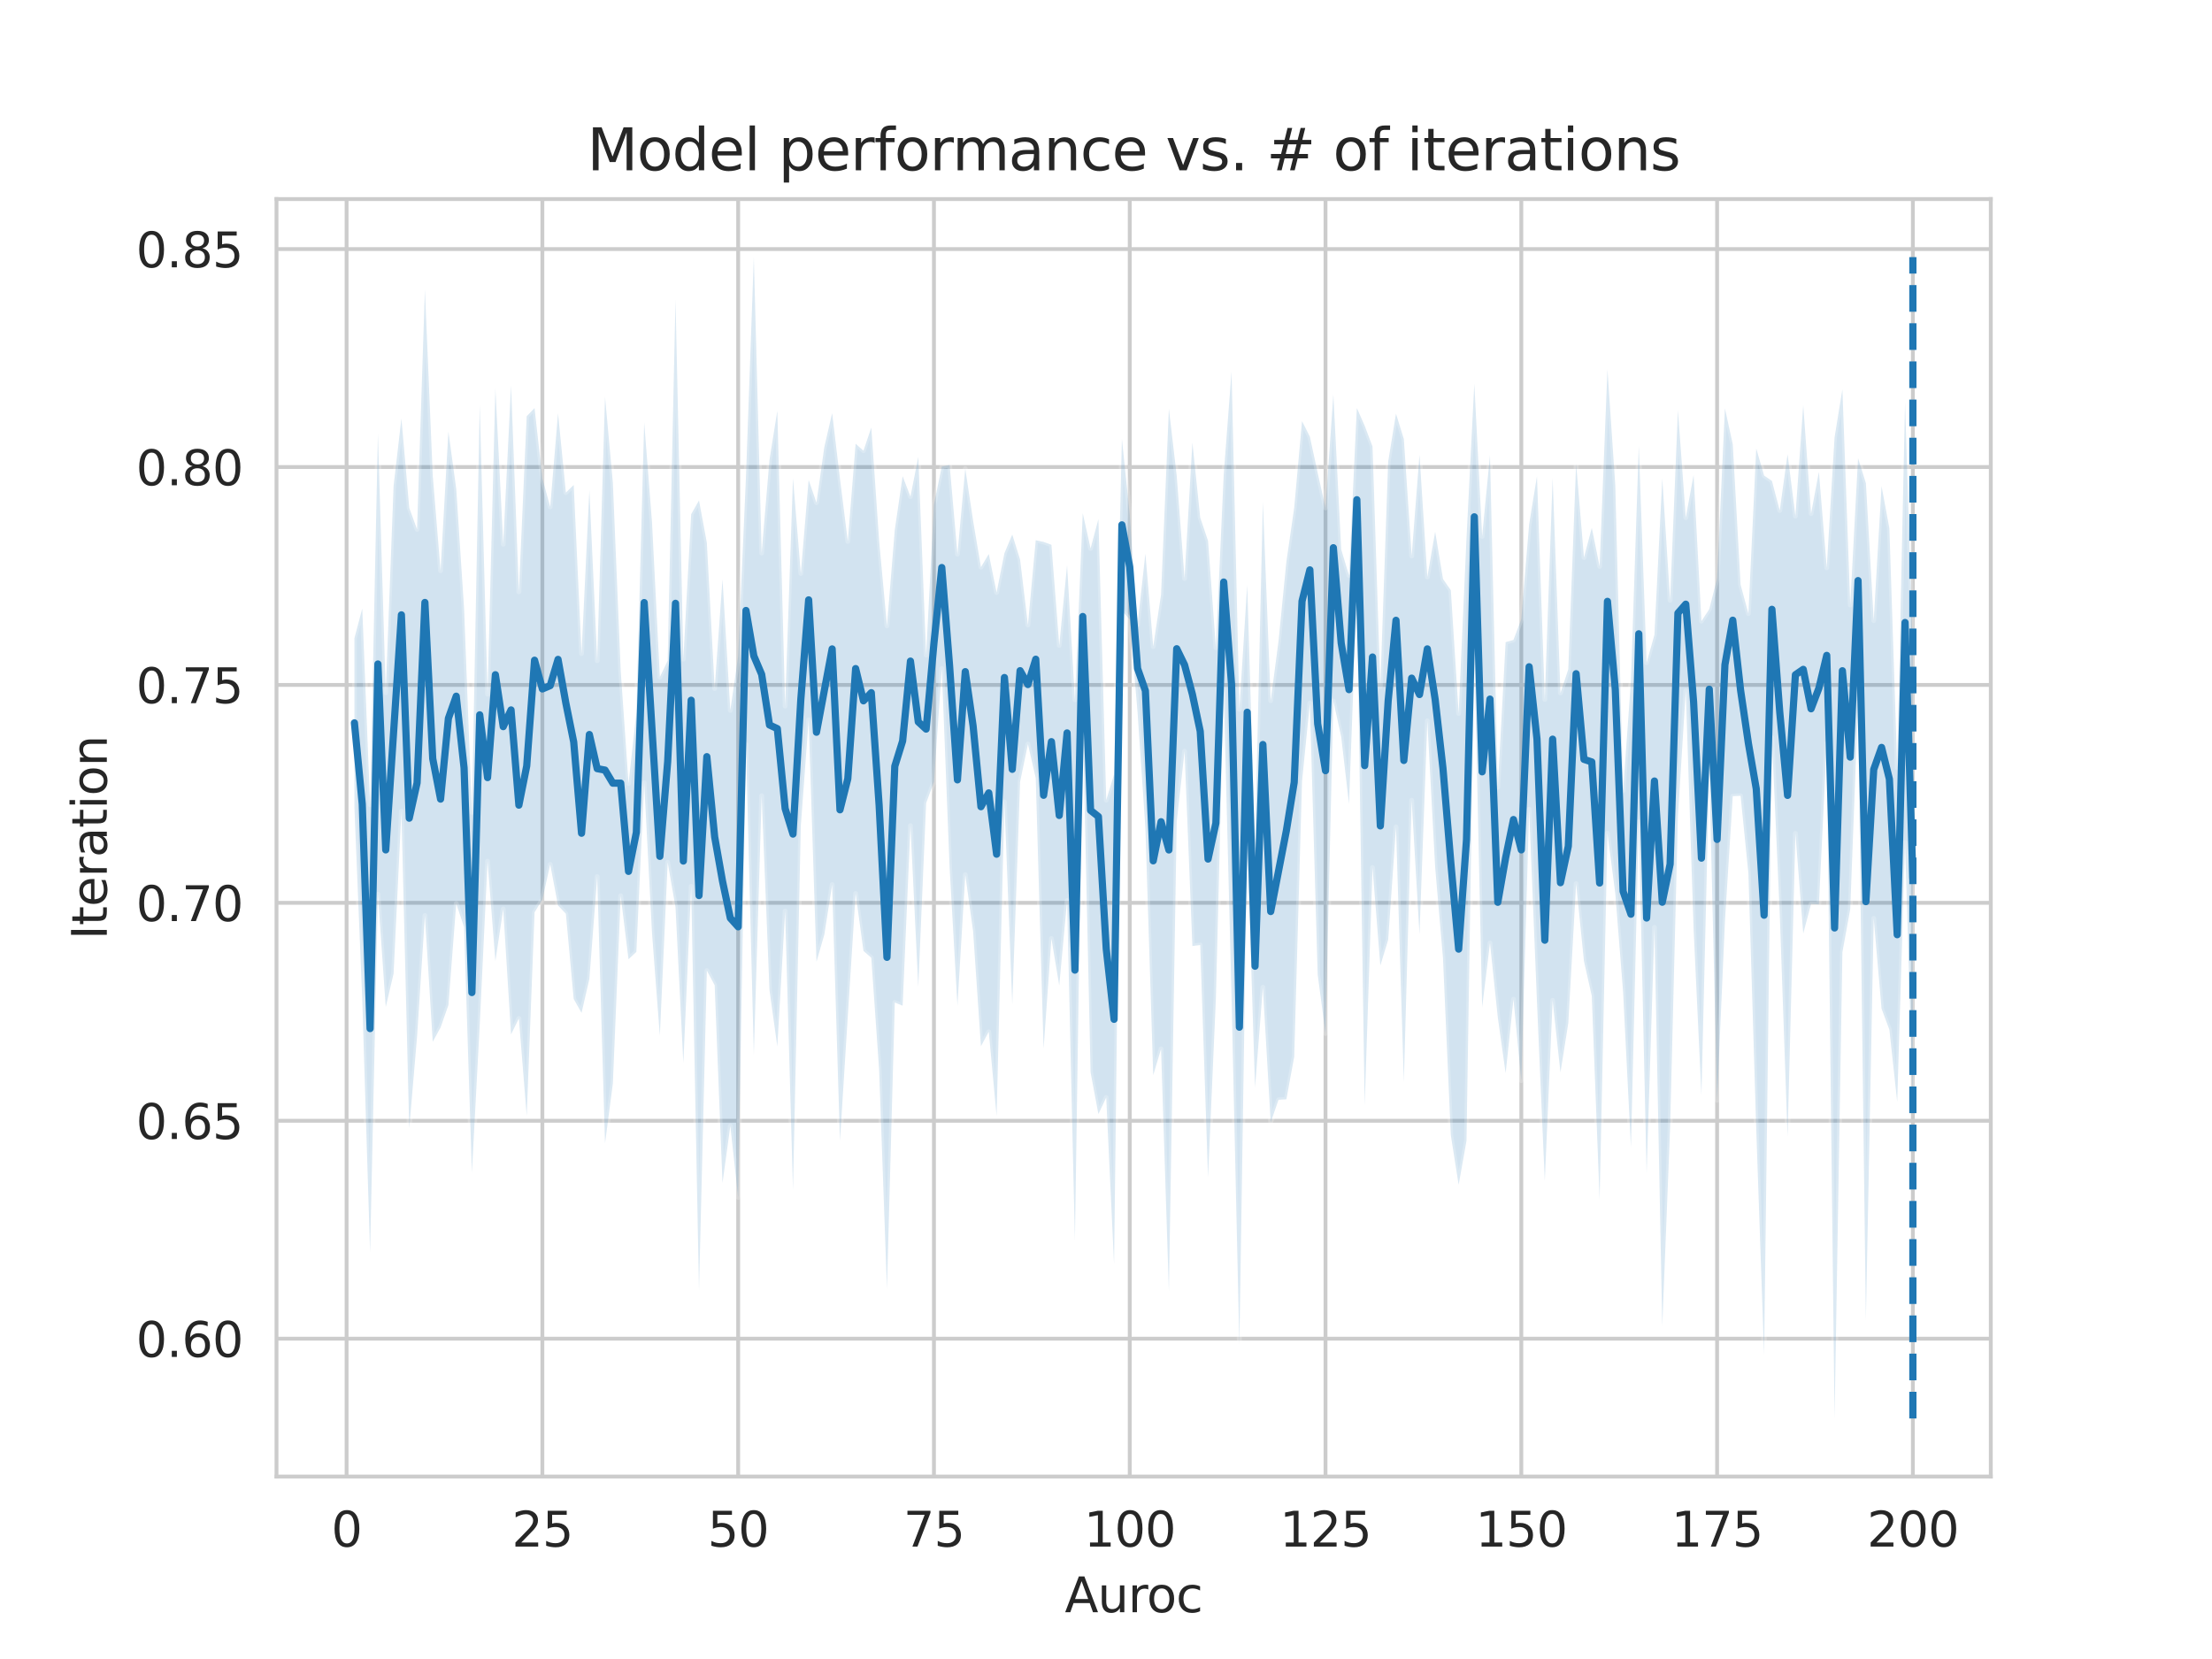 <?xml version="1.0" encoding="utf-8" standalone="no"?>
<!DOCTYPE svg PUBLIC "-//W3C//DTD SVG 1.1//EN"
  "http://www.w3.org/Graphics/SVG/1.1/DTD/svg11.dtd">
<svg height="345.6pt" version="1.1" viewBox="0 0 460.8 345.6" width="460.8pt" xmlns="http://www.w3.org/2000/svg" xmlns:xlink="http://www.w3.org/1999/xlink">
 <defs>
  <style type="text/css">*{stroke-linecap:butt;stroke-linejoin:round;}</style>
 </defs>
 <g id="figure_1">
  <g id="patch_1">
   <path d="M 0 345.6 
L 460.8 345.6 
L 460.8 0 
L 0 0 
z
" style="fill:#ffffff;"/>
  </g>
  <g id="axes_1">
   <g id="patch_2">
    <path d="M 57.6 307.584 
L 414.72 307.584 
L 414.72 41.472 
L 57.6 41.472 
z
" style="fill:#ffffff;"/>
   </g>
   <g id="matplotlib.axis_1">
    <g id="xtick_1">
     <g id="line2d_1">
      <path clip-path="url(#p0c090f912c)" d="M 72.201 307.584 
L 72.201 41.472 
" style="fill:none;stroke:#cccccc;stroke-linecap:round;stroke-width:0.8;"/>
     </g>
     <g id="text_1">
      <!-- 0 -->
      <g style="fill:#262626;" transform="translate(69.02 322.182)scale(0.1 -0.1)">
       <defs>
        <path d="M 2034 4250 
Q 1547 4250 1301 3770 
Q 1056 3291 1056 2328 
Q 1056 1369 1301 889 
Q 1547 409 2034 409 
Q 2525 409 2770 889 
Q 3016 1369 3016 2328 
Q 3016 3291 2770 3770 
Q 2525 4250 2034 4250 
z
M 2034 4750 
Q 2819 4750 3233 4129 
Q 3647 3509 3647 2328 
Q 3647 1150 3233 529 
Q 2819 -91 2034 -91 
Q 1250 -91 836 529 
Q 422 1150 422 2328 
Q 422 3509 836 4129 
Q 1250 4750 2034 4750 
z
" id="DejaVuSans-30" transform="scale(0.016)"/>
       </defs>
       <use xlink:href="#DejaVuSans-30"/>
      </g>
     </g>
    </g>
    <g id="xtick_2">
     <g id="line2d_2">
      <path clip-path="url(#p0c090f912c)" d="M 112.987 307.584 
L 112.987 41.472 
" style="fill:none;stroke:#cccccc;stroke-linecap:round;stroke-width:0.8;"/>
     </g>
     <g id="text_2">
      <!-- 25 -->
      <g style="fill:#262626;" transform="translate(106.625 322.182)scale(0.1 -0.1)">
       <defs>
        <path d="M 1228 531 
L 3431 531 
L 3431 0 
L 469 0 
L 469 531 
Q 828 903 1448 1529 
Q 2069 2156 2228 2338 
Q 2531 2678 2651 2914 
Q 2772 3150 2772 3378 
Q 2772 3750 2511 3984 
Q 2250 4219 1831 4219 
Q 1534 4219 1204 4116 
Q 875 4013 500 3803 
L 500 4441 
Q 881 4594 1212 4672 
Q 1544 4750 1819 4750 
Q 2544 4750 2975 4387 
Q 3406 4025 3406 3419 
Q 3406 3131 3298 2873 
Q 3191 2616 2906 2266 
Q 2828 2175 2409 1742 
Q 1991 1309 1228 531 
z
" id="DejaVuSans-32" transform="scale(0.016)"/>
        <path d="M 691 4666 
L 3169 4666 
L 3169 4134 
L 1269 4134 
L 1269 2991 
Q 1406 3038 1543 3061 
Q 1681 3084 1819 3084 
Q 2600 3084 3056 2656 
Q 3513 2228 3513 1497 
Q 3513 744 3044 326 
Q 2575 -91 1722 -91 
Q 1428 -91 1123 -41 
Q 819 9 494 109 
L 494 744 
Q 775 591 1075 516 
Q 1375 441 1709 441 
Q 2250 441 2565 725 
Q 2881 1009 2881 1497 
Q 2881 1984 2565 2268 
Q 2250 2553 1709 2553 
Q 1456 2553 1204 2497 
Q 953 2441 691 2322 
L 691 4666 
z
" id="DejaVuSans-35" transform="scale(0.016)"/>
       </defs>
       <use xlink:href="#DejaVuSans-32"/>
       <use x="63.623" xlink:href="#DejaVuSans-35"/>
      </g>
     </g>
    </g>
    <g id="xtick_3">
     <g id="line2d_3">
      <path clip-path="url(#p0c090f912c)" d="M 153.773 307.584 
L 153.773 41.472 
" style="fill:none;stroke:#cccccc;stroke-linecap:round;stroke-width:0.8;"/>
     </g>
     <g id="text_3">
      <!-- 50 -->
      <g style="fill:#262626;" transform="translate(147.41 322.182)scale(0.1 -0.1)">
       <use xlink:href="#DejaVuSans-35"/>
       <use x="63.623" xlink:href="#DejaVuSans-30"/>
      </g>
     </g>
    </g>
    <g id="xtick_4">
     <g id="line2d_4">
      <path clip-path="url(#p0c090f912c)" d="M 194.559 307.584 
L 194.559 41.472 
" style="fill:none;stroke:#cccccc;stroke-linecap:round;stroke-width:0.8;"/>
     </g>
     <g id="text_4">
      <!-- 75 -->
      <g style="fill:#262626;" transform="translate(188.196 322.182)scale(0.1 -0.1)">
       <defs>
        <path d="M 525 4666 
L 3525 4666 
L 3525 4397 
L 1831 0 
L 1172 0 
L 2766 4134 
L 525 4134 
L 525 4666 
z
" id="DejaVuSans-37" transform="scale(0.016)"/>
       </defs>
       <use xlink:href="#DejaVuSans-37"/>
       <use x="63.623" xlink:href="#DejaVuSans-35"/>
      </g>
     </g>
    </g>
    <g id="xtick_5">
     <g id="line2d_5">
      <path clip-path="url(#p0c090f912c)" d="M 235.344 307.584 
L 235.344 41.472 
" style="fill:none;stroke:#cccccc;stroke-linecap:round;stroke-width:0.8;"/>
     </g>
     <g id="text_5">
      <!-- 100 -->
      <g style="fill:#262626;" transform="translate(225.801 322.182)scale(0.1 -0.1)">
       <defs>
        <path d="M 794 531 
L 1825 531 
L 1825 4091 
L 703 3866 
L 703 4441 
L 1819 4666 
L 2450 4666 
L 2450 531 
L 3481 531 
L 3481 0 
L 794 0 
L 794 531 
z
" id="DejaVuSans-31" transform="scale(0.016)"/>
       </defs>
       <use xlink:href="#DejaVuSans-31"/>
       <use x="63.623" xlink:href="#DejaVuSans-30"/>
       <use x="127.246" xlink:href="#DejaVuSans-30"/>
      </g>
     </g>
    </g>
    <g id="xtick_6">
     <g id="line2d_6">
      <path clip-path="url(#p0c090f912c)" d="M 276.13 307.584 
L 276.13 41.472 
" style="fill:none;stroke:#cccccc;stroke-linecap:round;stroke-width:0.8;"/>
     </g>
     <g id="text_6">
      <!-- 125 -->
      <g style="fill:#262626;" transform="translate(266.586 322.182)scale(0.1 -0.1)">
       <use xlink:href="#DejaVuSans-31"/>
       <use x="63.623" xlink:href="#DejaVuSans-32"/>
       <use x="127.246" xlink:href="#DejaVuSans-35"/>
      </g>
     </g>
    </g>
    <g id="xtick_7">
     <g id="line2d_7">
      <path clip-path="url(#p0c090f912c)" d="M 316.916 307.584 
L 316.916 41.472 
" style="fill:none;stroke:#cccccc;stroke-linecap:round;stroke-width:0.8;"/>
     </g>
     <g id="text_7">
      <!-- 150 -->
      <g style="fill:#262626;" transform="translate(307.372 322.182)scale(0.1 -0.1)">
       <use xlink:href="#DejaVuSans-31"/>
       <use x="63.623" xlink:href="#DejaVuSans-35"/>
       <use x="127.246" xlink:href="#DejaVuSans-30"/>
      </g>
     </g>
    </g>
    <g id="xtick_8">
     <g id="line2d_8">
      <path clip-path="url(#p0c090f912c)" d="M 357.702 307.584 
L 357.702 41.472 
" style="fill:none;stroke:#cccccc;stroke-linecap:round;stroke-width:0.8;"/>
     </g>
     <g id="text_8">
      <!-- 175 -->
      <g style="fill:#262626;" transform="translate(348.158 322.182)scale(0.1 -0.1)">
       <use xlink:href="#DejaVuSans-31"/>
       <use x="63.623" xlink:href="#DejaVuSans-37"/>
       <use x="127.246" xlink:href="#DejaVuSans-35"/>
      </g>
     </g>
    </g>
    <g id="xtick_9">
     <g id="line2d_9">
      <path clip-path="url(#p0c090f912c)" d="M 398.487 307.584 
L 398.487 41.472 
" style="fill:none;stroke:#cccccc;stroke-linecap:round;stroke-width:0.8;"/>
     </g>
     <g id="text_9">
      <!-- 200 -->
      <g style="fill:#262626;" transform="translate(388.944 322.182)scale(0.1 -0.1)">
       <use xlink:href="#DejaVuSans-32"/>
       <use x="63.623" xlink:href="#DejaVuSans-30"/>
       <use x="127.246" xlink:href="#DejaVuSans-30"/>
      </g>
     </g>
    </g>
    <g id="text_10">
     <!-- Auroc -->
     <g style="fill:#262626;" transform="translate(221.819 335.861)scale(0.1 -0.1)">
      <defs>
       <path d="M 2188 4044 
L 1331 1722 
L 3047 1722 
L 2188 4044 
z
M 1831 4666 
L 2547 4666 
L 4325 0 
L 3669 0 
L 3244 1197 
L 1141 1197 
L 716 0 
L 50 0 
L 1831 4666 
z
" id="DejaVuSans-41" transform="scale(0.016)"/>
       <path d="M 544 1381 
L 544 3500 
L 1119 3500 
L 1119 1403 
Q 1119 906 1312 657 
Q 1506 409 1894 409 
Q 2359 409 2629 706 
Q 2900 1003 2900 1516 
L 2900 3500 
L 3475 3500 
L 3475 0 
L 2900 0 
L 2900 538 
Q 2691 219 2414 64 
Q 2138 -91 1772 -91 
Q 1169 -91 856 284 
Q 544 659 544 1381 
z
M 1991 3584 
L 1991 3584 
z
" id="DejaVuSans-75" transform="scale(0.016)"/>
       <path d="M 2631 2963 
Q 2534 3019 2420 3045 
Q 2306 3072 2169 3072 
Q 1681 3072 1420 2755 
Q 1159 2438 1159 1844 
L 1159 0 
L 581 0 
L 581 3500 
L 1159 3500 
L 1159 2956 
Q 1341 3275 1631 3429 
Q 1922 3584 2338 3584 
Q 2397 3584 2469 3576 
Q 2541 3569 2628 3553 
L 2631 2963 
z
" id="DejaVuSans-72" transform="scale(0.016)"/>
       <path d="M 1959 3097 
Q 1497 3097 1228 2736 
Q 959 2375 959 1747 
Q 959 1119 1226 758 
Q 1494 397 1959 397 
Q 2419 397 2687 759 
Q 2956 1122 2956 1747 
Q 2956 2369 2687 2733 
Q 2419 3097 1959 3097 
z
M 1959 3584 
Q 2709 3584 3137 3096 
Q 3566 2609 3566 1747 
Q 3566 888 3137 398 
Q 2709 -91 1959 -91 
Q 1206 -91 779 398 
Q 353 888 353 1747 
Q 353 2609 779 3096 
Q 1206 3584 1959 3584 
z
" id="DejaVuSans-6f" transform="scale(0.016)"/>
       <path d="M 3122 3366 
L 3122 2828 
Q 2878 2963 2633 3030 
Q 2388 3097 2138 3097 
Q 1578 3097 1268 2742 
Q 959 2388 959 1747 
Q 959 1106 1268 751 
Q 1578 397 2138 397 
Q 2388 397 2633 464 
Q 2878 531 3122 666 
L 3122 134 
Q 2881 22 2623 -34 
Q 2366 -91 2075 -91 
Q 1284 -91 818 406 
Q 353 903 353 1747 
Q 353 2603 823 3093 
Q 1294 3584 2113 3584 
Q 2378 3584 2631 3529 
Q 2884 3475 3122 3366 
z
" id="DejaVuSans-63" transform="scale(0.016)"/>
      </defs>
      <use xlink:href="#DejaVuSans-41"/>
      <use x="68.408" xlink:href="#DejaVuSans-75"/>
      <use x="131.787" xlink:href="#DejaVuSans-72"/>
      <use x="170.65" xlink:href="#DejaVuSans-6f"/>
      <use x="231.832" xlink:href="#DejaVuSans-63"/>
     </g>
    </g>
   </g>
   <g id="matplotlib.axis_2">
    <g id="ytick_1">
     <g id="line2d_10">
      <path clip-path="url(#p0c090f912c)" d="M 57.6 278.871 
L 414.72 278.871 
" style="fill:none;stroke:#cccccc;stroke-linecap:round;stroke-width:0.8;"/>
     </g>
     <g id="text_11">
      <!-- 0.60 -->
      <g style="fill:#262626;" transform="translate(28.334 282.67)scale(0.1 -0.1)">
       <defs>
        <path d="M 684 794 
L 1344 794 
L 1344 0 
L 684 0 
L 684 794 
z
" id="DejaVuSans-2e" transform="scale(0.016)"/>
        <path d="M 2113 2584 
Q 1688 2584 1439 2293 
Q 1191 2003 1191 1497 
Q 1191 994 1439 701 
Q 1688 409 2113 409 
Q 2538 409 2786 701 
Q 3034 994 3034 1497 
Q 3034 2003 2786 2293 
Q 2538 2584 2113 2584 
z
M 3366 4563 
L 3366 3988 
Q 3128 4100 2886 4159 
Q 2644 4219 2406 4219 
Q 1781 4219 1451 3797 
Q 1122 3375 1075 2522 
Q 1259 2794 1537 2939 
Q 1816 3084 2150 3084 
Q 2853 3084 3261 2657 
Q 3669 2231 3669 1497 
Q 3669 778 3244 343 
Q 2819 -91 2113 -91 
Q 1303 -91 875 529 
Q 447 1150 447 2328 
Q 447 3434 972 4092 
Q 1497 4750 2381 4750 
Q 2619 4750 2861 4703 
Q 3103 4656 3366 4563 
z
" id="DejaVuSans-36" transform="scale(0.016)"/>
       </defs>
       <use xlink:href="#DejaVuSans-30"/>
       <use x="63.623" xlink:href="#DejaVuSans-2e"/>
       <use x="95.41" xlink:href="#DejaVuSans-36"/>
       <use x="159.033" xlink:href="#DejaVuSans-30"/>
      </g>
     </g>
    </g>
    <g id="ytick_2">
     <g id="line2d_11">
      <path clip-path="url(#p0c090f912c)" d="M 57.6 233.475 
L 414.72 233.475 
" style="fill:none;stroke:#cccccc;stroke-linecap:round;stroke-width:0.8;"/>
     </g>
     <g id="text_12">
      <!-- 0.65 -->
      <g style="fill:#262626;" transform="translate(28.334 237.274)scale(0.1 -0.1)">
       <use xlink:href="#DejaVuSans-30"/>
       <use x="63.623" xlink:href="#DejaVuSans-2e"/>
       <use x="95.41" xlink:href="#DejaVuSans-36"/>
       <use x="159.033" xlink:href="#DejaVuSans-35"/>
      </g>
     </g>
    </g>
    <g id="ytick_3">
     <g id="line2d_12">
      <path clip-path="url(#p0c090f912c)" d="M 57.6 188.079 
L 414.72 188.079 
" style="fill:none;stroke:#cccccc;stroke-linecap:round;stroke-width:0.8;"/>
     </g>
     <g id="text_13">
      <!-- 0.70 -->
      <g style="fill:#262626;" transform="translate(28.334 191.878)scale(0.1 -0.1)">
       <use xlink:href="#DejaVuSans-30"/>
       <use x="63.623" xlink:href="#DejaVuSans-2e"/>
       <use x="95.41" xlink:href="#DejaVuSans-37"/>
       <use x="159.033" xlink:href="#DejaVuSans-30"/>
      </g>
     </g>
    </g>
    <g id="ytick_4">
     <g id="line2d_13">
      <path clip-path="url(#p0c090f912c)" d="M 57.6 142.683 
L 414.72 142.683 
" style="fill:none;stroke:#cccccc;stroke-linecap:round;stroke-width:0.8;"/>
     </g>
     <g id="text_14">
      <!-- 0.75 -->
      <g style="fill:#262626;" transform="translate(28.334 146.482)scale(0.1 -0.1)">
       <use xlink:href="#DejaVuSans-30"/>
       <use x="63.623" xlink:href="#DejaVuSans-2e"/>
       <use x="95.41" xlink:href="#DejaVuSans-37"/>
       <use x="159.033" xlink:href="#DejaVuSans-35"/>
      </g>
     </g>
    </g>
    <g id="ytick_5">
     <g id="line2d_14">
      <path clip-path="url(#p0c090f912c)" d="M 57.6 97.287 
L 414.72 97.287 
" style="fill:none;stroke:#cccccc;stroke-linecap:round;stroke-width:0.8;"/>
     </g>
     <g id="text_15">
      <!-- 0.80 -->
      <g style="fill:#262626;" transform="translate(28.334 101.086)scale(0.1 -0.1)">
       <defs>
        <path d="M 2034 2216 
Q 1584 2216 1326 1975 
Q 1069 1734 1069 1313 
Q 1069 891 1326 650 
Q 1584 409 2034 409 
Q 2484 409 2743 651 
Q 3003 894 3003 1313 
Q 3003 1734 2745 1975 
Q 2488 2216 2034 2216 
z
M 1403 2484 
Q 997 2584 770 2862 
Q 544 3141 544 3541 
Q 544 4100 942 4425 
Q 1341 4750 2034 4750 
Q 2731 4750 3128 4425 
Q 3525 4100 3525 3541 
Q 3525 3141 3298 2862 
Q 3072 2584 2669 2484 
Q 3125 2378 3379 2068 
Q 3634 1759 3634 1313 
Q 3634 634 3220 271 
Q 2806 -91 2034 -91 
Q 1263 -91 848 271 
Q 434 634 434 1313 
Q 434 1759 690 2068 
Q 947 2378 1403 2484 
z
M 1172 3481 
Q 1172 3119 1398 2916 
Q 1625 2713 2034 2713 
Q 2441 2713 2670 2916 
Q 2900 3119 2900 3481 
Q 2900 3844 2670 4047 
Q 2441 4250 2034 4250 
Q 1625 4250 1398 4047 
Q 1172 3844 1172 3481 
z
" id="DejaVuSans-38" transform="scale(0.016)"/>
       </defs>
       <use xlink:href="#DejaVuSans-30"/>
       <use x="63.623" xlink:href="#DejaVuSans-2e"/>
       <use x="95.41" xlink:href="#DejaVuSans-38"/>
       <use x="159.033" xlink:href="#DejaVuSans-30"/>
      </g>
     </g>
    </g>
    <g id="ytick_6">
     <g id="line2d_15">
      <path clip-path="url(#p0c090f912c)" d="M 57.6 51.891 
L 414.72 51.891 
" style="fill:none;stroke:#cccccc;stroke-linecap:round;stroke-width:0.8;"/>
     </g>
     <g id="text_16">
      <!-- 0.85 -->
      <g style="fill:#262626;" transform="translate(28.334 55.69)scale(0.1 -0.1)">
       <use xlink:href="#DejaVuSans-30"/>
       <use x="63.623" xlink:href="#DejaVuSans-2e"/>
       <use x="95.41" xlink:href="#DejaVuSans-38"/>
       <use x="159.033" xlink:href="#DejaVuSans-35"/>
      </g>
     </g>
    </g>
    <g id="text_17">
     <!-- Iteration -->
     <g style="fill:#262626;" transform="translate(22.255 195.737)rotate(-90)scale(0.1 -0.1)">
      <defs>
       <path d="M 628 4666 
L 1259 4666 
L 1259 0 
L 628 0 
L 628 4666 
z
" id="DejaVuSans-49" transform="scale(0.016)"/>
       <path d="M 1172 4494 
L 1172 3500 
L 2356 3500 
L 2356 3053 
L 1172 3053 
L 1172 1153 
Q 1172 725 1289 603 
Q 1406 481 1766 481 
L 2356 481 
L 2356 0 
L 1766 0 
Q 1100 0 847 248 
Q 594 497 594 1153 
L 594 3053 
L 172 3053 
L 172 3500 
L 594 3500 
L 594 4494 
L 1172 4494 
z
" id="DejaVuSans-74" transform="scale(0.016)"/>
       <path d="M 3597 1894 
L 3597 1613 
L 953 1613 
Q 991 1019 1311 708 
Q 1631 397 2203 397 
Q 2534 397 2845 478 
Q 3156 559 3463 722 
L 3463 178 
Q 3153 47 2828 -22 
Q 2503 -91 2169 -91 
Q 1331 -91 842 396 
Q 353 884 353 1716 
Q 353 2575 817 3079 
Q 1281 3584 2069 3584 
Q 2775 3584 3186 3129 
Q 3597 2675 3597 1894 
z
M 3022 2063 
Q 3016 2534 2758 2815 
Q 2500 3097 2075 3097 
Q 1594 3097 1305 2825 
Q 1016 2553 972 2059 
L 3022 2063 
z
" id="DejaVuSans-65" transform="scale(0.016)"/>
       <path d="M 2194 1759 
Q 1497 1759 1228 1600 
Q 959 1441 959 1056 
Q 959 750 1161 570 
Q 1363 391 1709 391 
Q 2188 391 2477 730 
Q 2766 1069 2766 1631 
L 2766 1759 
L 2194 1759 
z
M 3341 1997 
L 3341 0 
L 2766 0 
L 2766 531 
Q 2569 213 2275 61 
Q 1981 -91 1556 -91 
Q 1019 -91 701 211 
Q 384 513 384 1019 
Q 384 1609 779 1909 
Q 1175 2209 1959 2209 
L 2766 2209 
L 2766 2266 
Q 2766 2663 2505 2880 
Q 2244 3097 1772 3097 
Q 1472 3097 1187 3025 
Q 903 2953 641 2809 
L 641 3341 
Q 956 3463 1253 3523 
Q 1550 3584 1831 3584 
Q 2591 3584 2966 3190 
Q 3341 2797 3341 1997 
z
" id="DejaVuSans-61" transform="scale(0.016)"/>
       <path d="M 603 3500 
L 1178 3500 
L 1178 0 
L 603 0 
L 603 3500 
z
M 603 4863 
L 1178 4863 
L 1178 4134 
L 603 4134 
L 603 4863 
z
" id="DejaVuSans-69" transform="scale(0.016)"/>
       <path d="M 3513 2113 
L 3513 0 
L 2938 0 
L 2938 2094 
Q 2938 2591 2744 2837 
Q 2550 3084 2163 3084 
Q 1697 3084 1428 2787 
Q 1159 2491 1159 1978 
L 1159 0 
L 581 0 
L 581 3500 
L 1159 3500 
L 1159 2956 
Q 1366 3272 1645 3428 
Q 1925 3584 2291 3584 
Q 2894 3584 3203 3211 
Q 3513 2838 3513 2113 
z
" id="DejaVuSans-6e" transform="scale(0.016)"/>
      </defs>
      <use xlink:href="#DejaVuSans-49"/>
      <use x="29.492" xlink:href="#DejaVuSans-74"/>
      <use x="68.701" xlink:href="#DejaVuSans-65"/>
      <use x="130.225" xlink:href="#DejaVuSans-72"/>
      <use x="171.338" xlink:href="#DejaVuSans-61"/>
      <use x="232.617" xlink:href="#DejaVuSans-74"/>
      <use x="271.826" xlink:href="#DejaVuSans-69"/>
      <use x="299.609" xlink:href="#DejaVuSans-6f"/>
      <use x="360.791" xlink:href="#DejaVuSans-6e"/>
     </g>
    </g>
   </g>
   <g id="PolyCollection_1">
    <defs>
     <path d="M 73.833 -212.638 
L 73.833 -177.392 
L 75.464 -137.35 
L 77.096 -84.678 
L 78.727 -159.324 
L 80.358 -135.816 
L 81.99 -142.775 
L 83.621 -176.61 
L 85.253 -110.523 
L 86.884 -129.698 
L 88.516 -154.899 
L 90.147 -128.586 
L 91.778 -131.566 
L 93.41 -136.209 
L 95.041 -157.392 
L 96.673 -152.448 
L 98.304 -101.292 
L 99.936 -132.128 
L 101.567 -166.214 
L 103.198 -145.397 
L 104.83 -156.235 
L 106.461 -130.117 
L 108.093 -133.441 
L 109.724 -113.16 
L 111.356 -155.54 
L 112.987 -158.234 
L 114.618 -165.538 
L 116.25 -156.967 
L 117.881 -155.257 
L 119.513 -137.498 
L 121.144 -134.602 
L 122.776 -141.686 
L 124.407 -162.988 
L 126.038 -107.434 
L 127.67 -119.902 
L 129.301 -159.006 
L 130.933 -145.781 
L 132.564 -147.298 
L 134.196 -182.532 
L 135.827 -151.225 
L 137.458 -129.863 
L 139.09 -165.964 
L 140.721 -156.608 
L 142.353 -124.159 
L 143.984 -160.972 
L 145.616 -76.745 
L 147.247 -143.42 
L 148.879 -140.368 
L 150.51 -99.178 
L 152.141 -111.061 
L 153.773 -96.148 
L 155.404 -190.524 
L 157.036 -125.879 
L 158.667 -179.843 
L 160.299 -139.349 
L 161.93 -127.606 
L 163.561 -155.821 
L 165.193 -97.702 
L 166.824 -173.59 
L 168.456 -195.654 
L 170.087 -145.252 
L 171.719 -150.91 
L 173.35 -161.315 
L 174.981 -107.941 
L 176.613 -133.949 
L 178.244 -159.484 
L 179.876 -147.506 
L 181.507 -146.072 
L 183.139 -122.769 
L 184.77 -77.128 
L 186.401 -136.765 
L 188.033 -136.086 
L 189.664 -173.613 
L 191.296 -140.021 
L 192.927 -178.294 
L 194.559 -182.732 
L 196.19 -206.344 
L 197.821 -164.906 
L 199.453 -136.126 
L 201.084 -163.402 
L 202.716 -151.608 
L 204.347 -127.654 
L 205.979 -130.671 
L 207.61 -113.152 
L 209.241 -178.568 
L 210.873 -136.439 
L 212.504 -182.747 
L 214.136 -190.608 
L 215.767 -183.487 
L 217.399 -127.146 
L 219.03 -150.09 
L 220.661 -140.302 
L 222.293 -158.001 
L 223.924 -87.195 
L 225.556 -195.651 
L 227.187 -122.218 
L 228.819 -113.524 
L 230.45 -116.978 
L 232.081 -82.214 
L 233.713 -218.367 
L 235.344 -216.547 
L 236.976 -197.193 
L 238.607 -173.145 
L 240.239 -121.636 
L 241.87 -127.092 
L 243.501 -76.627 
L 245.133 -174.464 
L 246.764 -189.114 
L 248.396 -148.534 
L 250.027 -148.742 
L 251.659 -100.366 
L 253.29 -137.593 
L 254.921 -202.042 
L 256.553 -137.857 
L 258.184 -65.403 
L 259.816 -170.733 
L 261.447 -119.041 
L 263.079 -139.946 
L 264.71 -111.794 
L 266.341 -116.495 
L 267.973 -116.597 
L 269.604 -125.44 
L 271.236 -182.868 
L 272.867 -199.124 
L 274.499 -142.584 
L 276.13 -130.314 
L 277.761 -199.575 
L 279.393 -192.147 
L 281.024 -178.144 
L 282.656 -222.403 
L 284.287 -115.305 
L 285.919 -164.877 
L 287.55 -144.476 
L 289.181 -149.817 
L 290.813 -173.348 
L 292.444 -120.233 
L 294.076 -178.894 
L 295.707 -150.974 
L 297.339 -195.448 
L 298.97 -164.957 
L 300.601 -146.025 
L 302.233 -109.125 
L 303.864 -98.787 
L 305.496 -107.955 
L 307.127 -210.199 
L 308.759 -135.771 
L 310.39 -149.171 
L 312.021 -133.66 
L 313.653 -122.044 
L 315.284 -137.456 
L 316.916 -120.485 
L 318.547 -177.031 
L 320.179 -136.949 
L 321.81 -99.59 
L 323.441 -137.21 
L 325.073 -122.208 
L 326.704 -132.464 
L 328.336 -161.534 
L 329.967 -145.384 
L 331.599 -138.118 
L 333.23 -95.702 
L 334.862 -172.019 
L 336.493 -159.506 
L 338.124 -138.931 
L 339.756 -106.599 
L 341.387 -174.397 
L 343.019 -101.182 
L 344.65 -152.422 
L 346.282 -69.367 
L 347.913 -110.63 
L 349.544 -175.6 
L 351.176 -201.721 
L 352.807 -152.135 
L 354.439 -117.468 
L 356.07 -185.354 
L 357.702 -116.388 
L 359.333 -153.7 
L 360.964 -179.744 
L 362.596 -179.824 
L 364.227 -163.661 
L 365.859 -110.386 
L 367.49 -63.367 
L 369.122 -191.906 
L 370.753 -155.305 
L 372.384 -108.84 
L 374.016 -171.999 
L 375.647 -151.144 
L 377.279 -157.291 
L 378.91 -157.187 
L 380.542 -190.826 
L 382.173 -50.112 
L 383.804 -147.241 
L 385.436 -156.202 
L 387.067 -199.153 
L 388.699 -70.617 
L 390.33 -154.299 
L 391.962 -135.477 
L 393.593 -131.101 
L 395.224 -116.059 
L 396.856 -170.089 
L 398.487 -115.78 
L 398.487 -209.43 
L 398.487 -209.43 
L 396.856 -261.758 
L 395.224 -185.71 
L 393.593 -235.514 
L 391.962 -244.322 
L 390.33 -216.313 
L 388.699 -244.939 
L 387.067 -250.143 
L 385.436 -219.567 
L 383.804 -264.498 
L 382.173 -254.465 
L 380.542 -227.316 
L 378.91 -247.291 
L 377.279 -238.606 
L 375.647 -261.178 
L 374.016 -238.074 
L 372.384 -250.974 
L 370.753 -239.248 
L 369.122 -245.422 
L 367.49 -246.526 
L 365.859 -252.162 
L 364.227 -217.773 
L 362.596 -223.789 
L 360.964 -253.051 
L 359.333 -260.513 
L 357.702 -225.09 
L 356.07 -218.691 
L 354.439 -216.202 
L 352.807 -246.635 
L 351.176 -237.751 
L 349.544 -260.153 
L 347.913 -220.539 
L 346.282 -245.942 
L 344.65 -213.374 
L 343.019 -207.543 
L 341.387 -252.736 
L 339.756 -203.71 
L 338.124 -180.882 
L 336.493 -244.458 
L 334.862 -268.635 
L 333.23 -227.604 
L 331.599 -235.628 
L 329.967 -229.444 
L 328.336 -248.968 
L 326.704 -206.172 
L 325.073 -201.229 
L 323.441 -246.03 
L 321.81 -199.895 
L 320.179 -246.382 
L 318.547 -236.373 
L 316.916 -216.625 
L 315.284 -212.29 
L 313.653 -211.824 
L 312.021 -181.622 
L 310.39 -250.755 
L 308.759 -233.86 
L 307.127 -265.677 
L 305.496 -233.391 
L 303.864 -196.98 
L 302.233 -222.649 
L 300.601 -224.984 
L 298.97 -234.829 
L 297.339 -225.401 
L 295.707 -250.858 
L 294.076 -229.771 
L 292.444 -254.138 
L 290.813 -259.408 
L 289.181 -249.415 
L 287.55 -202.625 
L 285.919 -252.583 
L 284.287 -256.906 
L 282.656 -260.593 
L 281.024 -225.733 
L 279.393 -231.143 
L 277.761 -263.419 
L 276.13 -239.792 
L 274.499 -247.052 
L 272.867 -254.644 
L 271.236 -257.86 
L 269.604 -239.795 
L 267.973 -228.526 
L 266.341 -212.032 
L 264.71 -199.634 
L 263.079 -241.052 
L 261.447 -169.603 
L 259.816 -223.732 
L 258.184 -197.836 
L 256.553 -268.192 
L 254.921 -246.659 
L 253.29 -210.659 
L 251.659 -232.916 
L 250.027 -237.769 
L 248.396 -253.397 
L 246.764 -225.078 
L 245.133 -246.449 
L 243.501 -260.444 
L 241.87 -221.743 
L 240.239 -210.908 
L 238.607 -230.269 
L 236.976 -215.495 
L 235.344 -238.366 
L 233.713 -254.16 
L 232.081 -184.309 
L 230.45 -178.913 
L 228.819 -237.461 
L 227.187 -231.347 
L 225.556 -238.688 
L 223.924 -199.821 
L 222.293 -227.836 
L 220.661 -211.156 
L 219.03 -232.106 
L 217.399 -232.711 
L 215.767 -233.054 
L 214.136 -215.393 
L 212.504 -229.023 
L 210.873 -234.242 
L 209.241 -230.351 
L 207.61 -222.162 
L 205.979 -230.188 
L 204.347 -227.442 
L 202.716 -237.105 
L 201.084 -247.969 
L 199.453 -230.153 
L 197.821 -248.754 
L 196.19 -248.402 
L 194.559 -240.494 
L 192.927 -209.137 
L 191.296 -250.41 
L 189.664 -242.145 
L 188.033 -246.391 
L 186.401 -235.19 
L 184.77 -215.222 
L 183.139 -232.909 
L 181.507 -256.533 
L 179.876 -251.705 
L 178.244 -253.162 
L 176.613 -232.812 
L 174.981 -245.863 
L 173.35 -259.524 
L 171.719 -252.446 
L 170.087 -240.871 
L 168.456 -245.619 
L 166.824 -226.112 
L 165.193 -245.988 
L 163.561 -198.505 
L 161.93 -260.016 
L 160.299 -249.8 
L 158.667 -230.385 
L 157.036 -292.032 
L 155.404 -246.33 
L 153.773 -208.911 
L 152.141 -197.62 
L 150.51 -224.917 
L 148.879 -202.153 
L 147.247 -232.524 
L 145.616 -241.342 
L 143.984 -238.484 
L 142.353 -208.298 
L 140.721 -283.231 
L 139.09 -207.963 
L 137.458 -204.556 
L 135.827 -236.728 
L 134.196 -257.609 
L 132.564 -197.104 
L 130.933 -182.373 
L 129.301 -205.908 
L 127.67 -244.997 
L 126.038 -262.921 
L 124.407 -207.969 
L 122.776 -243.489 
L 121.144 -209.44 
L 119.513 -244.57 
L 117.881 -242.978 
L 116.25 -259.508 
L 114.618 -240.009 
L 112.987 -245.928 
L 111.356 -260.589 
L 109.724 -258.896 
L 108.093 -222.306 
L 106.461 -265.301 
L 104.83 -232.222 
L 103.198 -264.689 
L 101.567 -201.007 
L 99.936 -261.247 
L 98.304 -176.378 
L 96.673 -218.823 
L 95.041 -243.747 
L 93.41 -255.706 
L 91.778 -226.698 
L 90.147 -246.527 
L 88.516 -285.291 
L 86.884 -235.323 
L 85.253 -239.795 
L 83.621 -258.419 
L 81.99 -244.312 
L 80.358 -201.283 
L 78.727 -255.232 
L 77.096 -177.976 
L 75.464 -218.832 
L 73.833 -212.638 
z
" id="m289890d76b" style="stroke:#ffffff;stroke-opacity:0.2;"/>
    </defs>
    <g clip-path="url(#p0c090f912c)">
     <use style="fill:#1f77b4;fill-opacity:0.2;stroke:#ffffff;stroke-opacity:0.2;" x="0" xlink:href="#m289890d76b" y="345.6"/>
    </g>
   </g>
   <g id="LineCollection_1">
    <path clip-path="url(#p0c090f912c)" d="M 398.487 295.488 
L 398.487 53.568 
" style="fill:none;stroke:#1f77b4;stroke-dasharray:5.55,2.4;stroke-dashoffset:0;stroke-width:1.5;"/>
   </g>
   <g id="line2d_16">
    <path clip-path="url(#p0c090f912c)" d="M 73.833 150.585 
L 75.464 167.509 
L 77.096 214.273 
L 78.727 138.322 
L 80.358 177.051 
L 83.621 128.085 
L 85.253 170.441 
L 86.884 163.089 
L 88.516 125.505 
L 90.147 158.043 
L 91.778 166.468 
L 93.41 149.642 
L 95.041 145.031 
L 96.673 159.965 
L 98.304 206.765 
L 99.936 148.913 
L 101.567 161.99 
L 103.198 140.557 
L 104.83 151.371 
L 106.461 147.891 
L 108.093 167.726 
L 109.724 159.572 
L 111.356 137.535 
L 112.987 143.519 
L 114.618 142.826 
L 116.25 137.363 
L 117.881 146.483 
L 119.513 154.566 
L 121.144 173.579 
L 122.776 153.012 
L 124.407 160.122 
L 126.038 160.423 
L 127.67 163.15 
L 129.301 163.143 
L 130.933 181.523 
L 132.564 173.399 
L 134.196 125.529 
L 137.458 178.391 
L 139.09 158.636 
L 140.721 125.681 
L 142.353 179.371 
L 143.984 145.872 
L 145.616 186.556 
L 147.247 157.628 
L 148.879 174.339 
L 150.51 183.553 
L 152.141 191.259 
L 153.773 193.07 
L 155.404 127.173 
L 157.036 136.644 
L 158.667 140.486 
L 160.299 151.026 
L 161.93 151.789 
L 163.561 168.437 
L 165.193 173.755 
L 166.824 145.749 
L 168.456 124.964 
L 170.087 152.539 
L 173.35 135.181 
L 174.981 168.698 
L 176.613 162.22 
L 178.244 139.277 
L 179.876 145.995 
L 181.507 144.298 
L 183.139 167.761 
L 184.77 199.425 
L 186.401 159.622 
L 188.033 154.362 
L 189.664 137.721 
L 191.296 150.384 
L 192.927 151.885 
L 194.559 133.987 
L 196.19 118.227 
L 197.821 138.77 
L 199.453 162.461 
L 201.084 139.914 
L 202.716 151.244 
L 204.347 168.052 
L 205.979 165.17 
L 207.61 177.943 
L 209.241 141.141 
L 210.873 160.26 
L 212.504 139.715 
L 214.136 142.6 
L 215.767 137.329 
L 217.399 165.671 
L 219.03 154.502 
L 220.661 169.871 
L 222.293 152.681 
L 223.924 202.092 
L 225.556 128.43 
L 227.187 168.817 
L 228.819 170.107 
L 230.45 197.654 
L 232.081 212.339 
L 233.713 109.337 
L 235.344 118.143 
L 236.976 139.256 
L 238.607 143.893 
L 240.239 179.328 
L 241.87 171.182 
L 243.501 177.064 
L 245.133 135.143 
L 246.764 138.504 
L 248.396 144.634 
L 250.027 152.345 
L 251.659 178.959 
L 253.29 171.474 
L 254.921 121.25 
L 256.553 142.575 
L 258.184 213.98 
L 259.816 148.368 
L 261.447 201.278 
L 263.079 155.101 
L 264.71 189.886 
L 267.973 173.038 
L 269.604 162.982 
L 271.236 125.236 
L 272.867 118.716 
L 274.499 150.782 
L 276.13 160.547 
L 277.761 114.103 
L 279.393 133.955 
L 281.024 143.662 
L 282.656 104.102 
L 284.287 159.494 
L 285.919 136.87 
L 287.55 172.05 
L 289.181 145.984 
L 290.813 129.222 
L 292.444 158.415 
L 294.076 141.267 
L 295.707 144.684 
L 297.339 135.175 
L 298.97 145.707 
L 300.601 160.096 
L 302.233 179.713 
L 303.864 197.717 
L 305.496 174.927 
L 307.127 107.662 
L 308.759 160.785 
L 310.39 145.637 
L 312.021 187.959 
L 313.653 178.666 
L 315.284 170.727 
L 316.916 177.045 
L 318.547 138.898 
L 320.179 153.934 
L 321.81 195.857 
L 323.441 153.98 
L 325.073 183.882 
L 326.704 176.282 
L 328.336 140.349 
L 329.967 158.186 
L 331.599 158.727 
L 333.23 183.947 
L 334.862 125.273 
L 336.493 143.618 
L 338.124 185.694 
L 339.756 190.445 
L 341.387 132.033 
L 343.019 191.237 
L 344.65 162.702 
L 346.282 187.946 
L 347.913 180.016 
L 349.544 127.724 
L 351.176 125.864 
L 352.807 146.215 
L 354.439 178.765 
L 356.07 143.577 
L 357.702 174.861 
L 359.333 138.494 
L 360.964 129.202 
L 362.596 143.793 
L 364.227 154.883 
L 365.859 164.326 
L 367.49 190.653 
L 369.122 126.936 
L 370.753 148.324 
L 372.384 165.693 
L 374.016 140.563 
L 375.647 139.439 
L 377.279 147.652 
L 378.91 143.361 
L 380.542 136.529 
L 382.173 193.312 
L 383.804 139.73 
L 385.436 157.715 
L 387.067 120.952 
L 388.699 187.822 
L 390.33 160.294 
L 391.962 155.701 
L 393.593 162.292 
L 395.224 194.716 
L 396.856 129.677 
L 398.487 182.995 
L 398.487 182.995 
" style="fill:none;stroke:#1f77b4;stroke-linecap:round;stroke-width:1.5;"/>
   </g>
   <g id="patch_3">
    <path d="M 57.6 307.584 
L 57.6 41.472 
" style="fill:none;stroke:#cccccc;stroke-linecap:square;stroke-linejoin:miter;stroke-width:0.8;"/>
   </g>
   <g id="patch_4">
    <path d="M 414.72 307.584 
L 414.72 41.472 
" style="fill:none;stroke:#cccccc;stroke-linecap:square;stroke-linejoin:miter;stroke-width:0.8;"/>
   </g>
   <g id="patch_5">
    <path d="M 57.6 307.584 
L 414.72 307.584 
" style="fill:none;stroke:#cccccc;stroke-linecap:square;stroke-linejoin:miter;stroke-width:0.8;"/>
   </g>
   <g id="patch_6">
    <path d="M 57.6 41.472 
L 414.72 41.472 
" style="fill:none;stroke:#cccccc;stroke-linecap:square;stroke-linejoin:miter;stroke-width:0.8;"/>
   </g>
   <g id="text_18">
    <!-- Model performance vs. # of iterations -->
    <g style="fill:#262626;" transform="translate(122.315 35.472)scale(0.12 -0.12)">
     <defs>
      <path d="M 628 4666 
L 1569 4666 
L 2759 1491 
L 3956 4666 
L 4897 4666 
L 4897 0 
L 4281 0 
L 4281 4097 
L 3078 897 
L 2444 897 
L 1241 4097 
L 1241 0 
L 628 0 
L 628 4666 
z
" id="DejaVuSans-4d" transform="scale(0.016)"/>
      <path d="M 2906 2969 
L 2906 4863 
L 3481 4863 
L 3481 0 
L 2906 0 
L 2906 525 
Q 2725 213 2448 61 
Q 2172 -91 1784 -91 
Q 1150 -91 751 415 
Q 353 922 353 1747 
Q 353 2572 751 3078 
Q 1150 3584 1784 3584 
Q 2172 3584 2448 3432 
Q 2725 3281 2906 2969 
z
M 947 1747 
Q 947 1113 1208 752 
Q 1469 391 1925 391 
Q 2381 391 2643 752 
Q 2906 1113 2906 1747 
Q 2906 2381 2643 2742 
Q 2381 3103 1925 3103 
Q 1469 3103 1208 2742 
Q 947 2381 947 1747 
z
" id="DejaVuSans-64" transform="scale(0.016)"/>
      <path d="M 603 4863 
L 1178 4863 
L 1178 0 
L 603 0 
L 603 4863 
z
" id="DejaVuSans-6c" transform="scale(0.016)"/>
      <path id="DejaVuSans-20" transform="scale(0.016)"/>
      <path d="M 1159 525 
L 1159 -1331 
L 581 -1331 
L 581 3500 
L 1159 3500 
L 1159 2969 
Q 1341 3281 1617 3432 
Q 1894 3584 2278 3584 
Q 2916 3584 3314 3078 
Q 3713 2572 3713 1747 
Q 3713 922 3314 415 
Q 2916 -91 2278 -91 
Q 1894 -91 1617 61 
Q 1341 213 1159 525 
z
M 3116 1747 
Q 3116 2381 2855 2742 
Q 2594 3103 2138 3103 
Q 1681 3103 1420 2742 
Q 1159 2381 1159 1747 
Q 1159 1113 1420 752 
Q 1681 391 2138 391 
Q 2594 391 2855 752 
Q 3116 1113 3116 1747 
z
" id="DejaVuSans-70" transform="scale(0.016)"/>
      <path d="M 2375 4863 
L 2375 4384 
L 1825 4384 
Q 1516 4384 1395 4259 
Q 1275 4134 1275 3809 
L 1275 3500 
L 2222 3500 
L 2222 3053 
L 1275 3053 
L 1275 0 
L 697 0 
L 697 3053 
L 147 3053 
L 147 3500 
L 697 3500 
L 697 3744 
Q 697 4328 969 4595 
Q 1241 4863 1831 4863 
L 2375 4863 
z
" id="DejaVuSans-66" transform="scale(0.016)"/>
      <path d="M 3328 2828 
Q 3544 3216 3844 3400 
Q 4144 3584 4550 3584 
Q 5097 3584 5394 3201 
Q 5691 2819 5691 2113 
L 5691 0 
L 5113 0 
L 5113 2094 
Q 5113 2597 4934 2840 
Q 4756 3084 4391 3084 
Q 3944 3084 3684 2787 
Q 3425 2491 3425 1978 
L 3425 0 
L 2847 0 
L 2847 2094 
Q 2847 2600 2669 2842 
Q 2491 3084 2119 3084 
Q 1678 3084 1418 2786 
Q 1159 2488 1159 1978 
L 1159 0 
L 581 0 
L 581 3500 
L 1159 3500 
L 1159 2956 
Q 1356 3278 1631 3431 
Q 1906 3584 2284 3584 
Q 2666 3584 2933 3390 
Q 3200 3197 3328 2828 
z
" id="DejaVuSans-6d" transform="scale(0.016)"/>
      <path d="M 191 3500 
L 800 3500 
L 1894 563 
L 2988 3500 
L 3597 3500 
L 2284 0 
L 1503 0 
L 191 3500 
z
" id="DejaVuSans-76" transform="scale(0.016)"/>
      <path d="M 2834 3397 
L 2834 2853 
Q 2591 2978 2328 3040 
Q 2066 3103 1784 3103 
Q 1356 3103 1142 2972 
Q 928 2841 928 2578 
Q 928 2378 1081 2264 
Q 1234 2150 1697 2047 
L 1894 2003 
Q 2506 1872 2764 1633 
Q 3022 1394 3022 966 
Q 3022 478 2636 193 
Q 2250 -91 1575 -91 
Q 1294 -91 989 -36 
Q 684 19 347 128 
L 347 722 
Q 666 556 975 473 
Q 1284 391 1588 391 
Q 1994 391 2212 530 
Q 2431 669 2431 922 
Q 2431 1156 2273 1281 
Q 2116 1406 1581 1522 
L 1381 1569 
Q 847 1681 609 1914 
Q 372 2147 372 2553 
Q 372 3047 722 3315 
Q 1072 3584 1716 3584 
Q 2034 3584 2315 3537 
Q 2597 3491 2834 3397 
z
" id="DejaVuSans-73" transform="scale(0.016)"/>
      <path d="M 3272 2816 
L 2363 2816 
L 2100 1772 
L 3016 1772 
L 3272 2816 
z
M 2803 4594 
L 2478 3297 
L 3391 3297 
L 3719 4594 
L 4219 4594 
L 3897 3297 
L 4872 3297 
L 4872 2816 
L 3775 2816 
L 3519 1772 
L 4513 1772 
L 4513 1294 
L 3397 1294 
L 3072 0 
L 2572 0 
L 2894 1294 
L 1978 1294 
L 1656 0 
L 1153 0 
L 1478 1294 
L 494 1294 
L 494 1772 
L 1594 1772 
L 1856 2816 
L 850 2816 
L 850 3297 
L 1978 3297 
L 2297 4594 
L 2803 4594 
z
" id="DejaVuSans-23" transform="scale(0.016)"/>
     </defs>
     <use xlink:href="#DejaVuSans-4d"/>
     <use x="86.279" xlink:href="#DejaVuSans-6f"/>
     <use x="147.461" xlink:href="#DejaVuSans-64"/>
     <use x="210.938" xlink:href="#DejaVuSans-65"/>
     <use x="272.461" xlink:href="#DejaVuSans-6c"/>
     <use x="300.244" xlink:href="#DejaVuSans-20"/>
     <use x="332.031" xlink:href="#DejaVuSans-70"/>
     <use x="395.508" xlink:href="#DejaVuSans-65"/>
     <use x="457.031" xlink:href="#DejaVuSans-72"/>
     <use x="498.145" xlink:href="#DejaVuSans-66"/>
     <use x="533.35" xlink:href="#DejaVuSans-6f"/>
     <use x="594.531" xlink:href="#DejaVuSans-72"/>
     <use x="633.895" xlink:href="#DejaVuSans-6d"/>
     <use x="731.307" xlink:href="#DejaVuSans-61"/>
     <use x="792.586" xlink:href="#DejaVuSans-6e"/>
     <use x="855.965" xlink:href="#DejaVuSans-63"/>
     <use x="910.945" xlink:href="#DejaVuSans-65"/>
     <use x="972.469" xlink:href="#DejaVuSans-20"/>
     <use x="1004.256" xlink:href="#DejaVuSans-76"/>
     <use x="1063.436" xlink:href="#DejaVuSans-73"/>
     <use x="1115.535" xlink:href="#DejaVuSans-2e"/>
     <use x="1147.322" xlink:href="#DejaVuSans-20"/>
     <use x="1179.109" xlink:href="#DejaVuSans-23"/>
     <use x="1262.898" xlink:href="#DejaVuSans-20"/>
     <use x="1294.686" xlink:href="#DejaVuSans-6f"/>
     <use x="1355.867" xlink:href="#DejaVuSans-66"/>
     <use x="1391.072" xlink:href="#DejaVuSans-20"/>
     <use x="1422.859" xlink:href="#DejaVuSans-69"/>
     <use x="1450.643" xlink:href="#DejaVuSans-74"/>
     <use x="1489.852" xlink:href="#DejaVuSans-65"/>
     <use x="1551.375" xlink:href="#DejaVuSans-72"/>
     <use x="1592.488" xlink:href="#DejaVuSans-61"/>
     <use x="1653.768" xlink:href="#DejaVuSans-74"/>
     <use x="1692.977" xlink:href="#DejaVuSans-69"/>
     <use x="1720.76" xlink:href="#DejaVuSans-6f"/>
     <use x="1781.941" xlink:href="#DejaVuSans-6e"/>
     <use x="1845.32" xlink:href="#DejaVuSans-73"/>
    </g>
   </g>
  </g>
 </g>
 <defs>
  <clipPath id="p0c090f912c">
   <rect height="266.112" width="357.12" x="57.6" y="41.472"/>
  </clipPath>
 </defs>
</svg>
